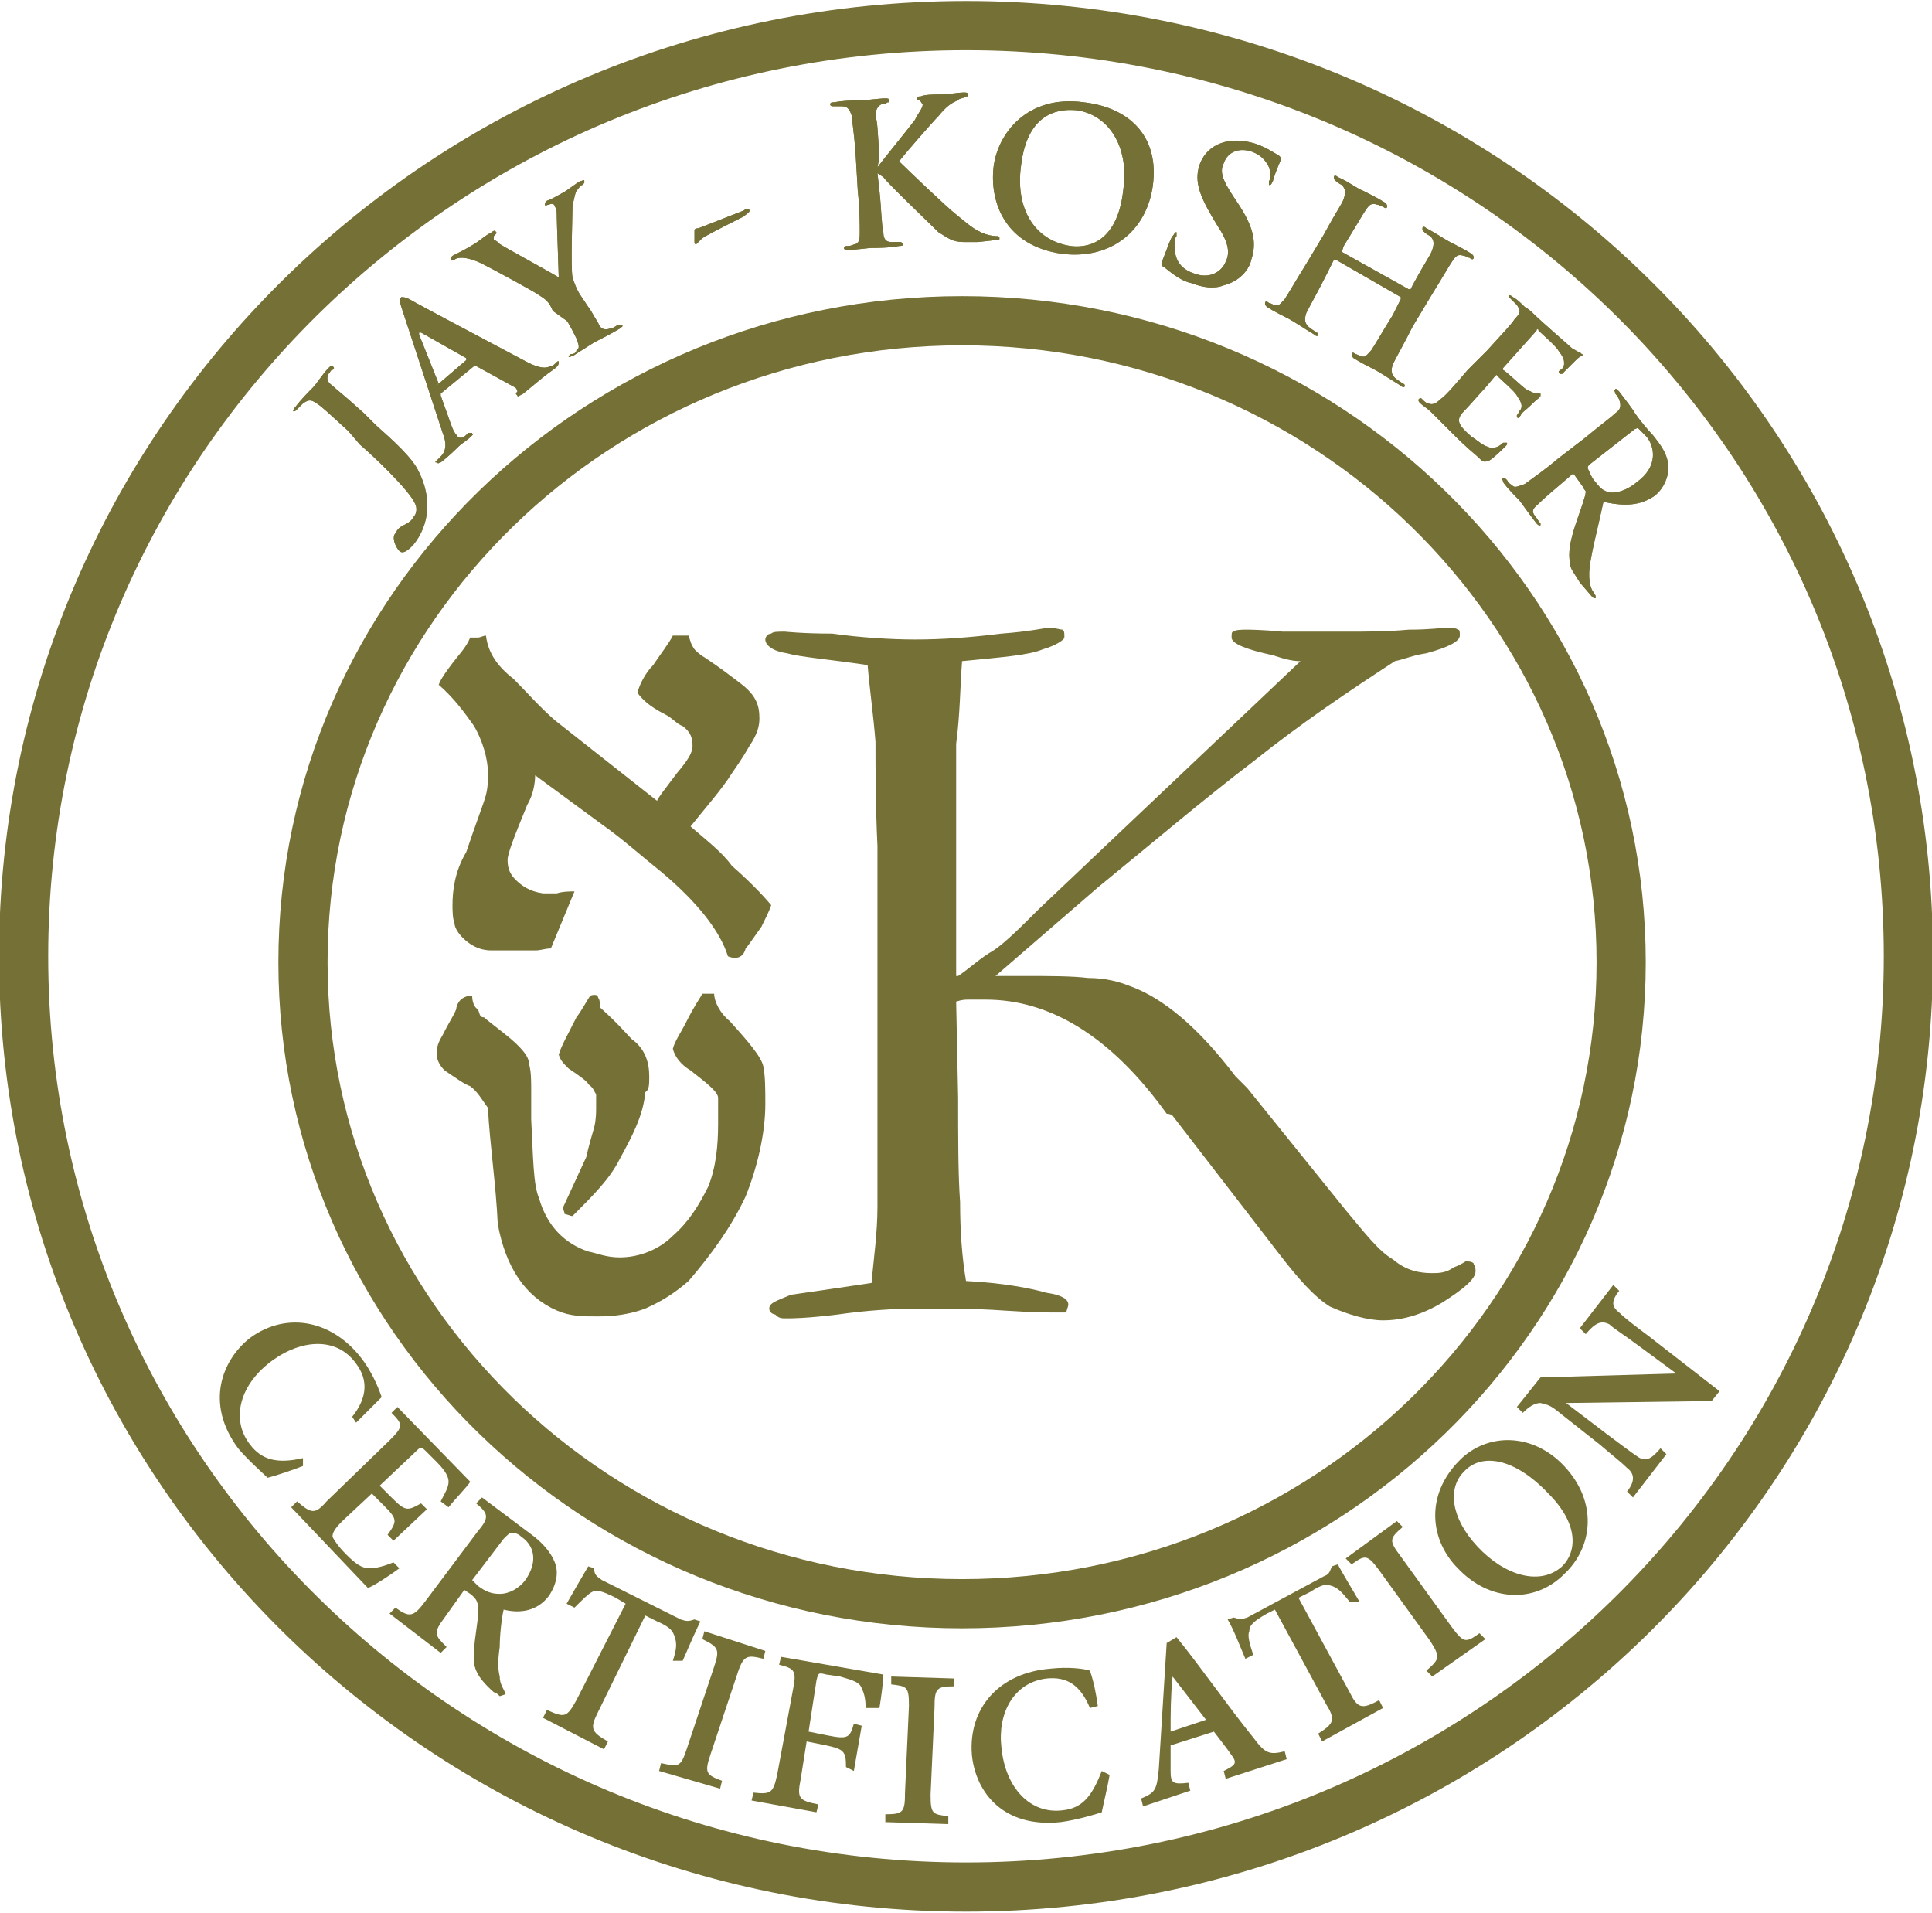 <?xml version="1.0" encoding="utf-8"?>
<!-- Generator: Adobe Illustrator 22.1.0, SVG Export Plug-In . SVG Version: 6.00 Build 0)  -->
<svg version="1.1" id="Layer_1" xmlns="http://www.w3.org/2000/svg" xmlns:xlink="http://www.w3.org/1999/xlink" x="0px" y="0px"
	 viewBox="0 0 98.2 97.2" style="enable-background:new 0 0 98.2 97.2;" xml:space="preserve">
<style type="text/css">
	.st0{fill:none;stroke:#757035;stroke-width:2.5;stroke-miterlimit:10;}
	.st1{fill:#757035;}
</style>
<g>
	<g>
		<path class="st0" d="M82.4,48.9c0,18-15,32.6-33.5,32.6c-18.5,0-33.5-14.6-33.5-32.6c0-18,15-32.6,33.5-32.6
			C67.4,16.3,82.4,30.9,82.4,48.9z"/>
		<path class="st0" d="M97,48.6c0,26.1-21.4,47.3-47.9,47.3c-26.4,0-47.9-21.2-47.9-47.3c0-26.1,21.4-47.3,47.9-47.3
			C75.6,1.3,97,22.4,97,48.6z"/>
	</g>
	<path class="st1" d="M32.8,55.5c-0.1,1.2-0.7,2.3-1.3,3.4c-0.5,1-1.3,1.8-2.4,2.9c-0.1,0-0.3-0.1-0.4-0.1c0-0.1-0.1-0.3-0.1-0.3
		l1.2-2.6c0,0,0.1-0.5,0.4-1.5c0.1-0.4,0.1-0.8,0.1-1v-0.7c-0.1-0.1-0.1-0.3-0.4-0.5c0-0.1-0.4-0.4-1-0.8c-0.3-0.3-0.4-0.4-0.5-0.7
		c0.1-0.4,0.5-1.1,0.9-1.9c0.3-0.4,0.5-0.8,0.7-1.1c0.3-0.1,0.4,0,0.4,0.1c0.1,0.1,0.1,0.4,0.1,0.5c0.9,0.8,1.4,1.4,1.6,1.6
		c0.7,0.5,0.9,1.2,0.9,1.9C33,55.1,33,55.4,32.8,55.5 M38.8,54.2c0.1,0.5,0.1,1.2,0.1,1.9c0,1.5-0.4,3.2-1,4.7
		c-0.7,1.5-1.7,2.9-2.9,4.3c-0.7,0.6-1.3,1-2.2,1.4c-0.8,0.3-1.6,0.4-2.4,0.4c-0.8,0-1.4,0-2.1-0.3c-1.6-0.7-2.6-2.2-3-4.4
		c-0.1-2.1-0.4-4-0.5-5.9c-0.3-0.4-0.5-0.8-0.9-1.1c-0.3-0.1-0.7-0.4-1.3-0.8c-0.3-0.3-0.4-0.6-0.4-0.8c0-0.3,0-0.5,0.3-1
		c0.4-0.8,0.7-1.2,0.7-1.4c0.1-0.4,0.4-0.6,0.8-0.6c0,0.3,0.1,0.6,0.3,0.7c0.1,0.3,0.1,0.4,0.3,0.4c0.1,0.1,0.5,0.4,1,0.8
		c0.9,0.7,1.3,1.2,1.3,1.6c0.1,0.4,0.1,0.8,0.1,1.4v1.4c0.1,1.9,0.1,3.3,0.4,4c0.4,1.4,1.3,2.3,2.5,2.7c0.5,0.1,0.9,0.3,1.6,0.3
		c1,0,2-0.4,2.7-1.1c0.8-0.7,1.3-1.5,1.8-2.5c0.4-1,0.5-2.1,0.5-3.2v-0.5v-0.8c0-0.3-0.5-0.7-1.4-1.4c-0.5-0.3-0.8-0.7-0.9-1.1
		c0.1-0.4,0.4-0.8,0.7-1.4c0.4-0.8,0.7-1.2,0.8-1.4h0.3h0.3c0,0.4,0.3,1,0.8,1.4C38,52.9,38.7,53.7,38.8,54.2"/>
	<path class="st1" d="M39.2,46c-0.1,0.3-0.3,0.7-0.5,1.1c-0.5,0.7-0.7,1-0.8,1.1c-0.1,0.4-0.4,0.6-0.9,0.4c-0.4-1.3-1.6-2.8-3.4-4.3
		c-1-0.8-2-1.7-3-2.4l-3.4-2.5c0,0.4-0.1,1-0.4,1.5c-0.7,1.7-1,2.5-1,2.8c0,0.4,0.1,0.7,0.4,1c0.3,0.3,0.7,0.6,1.4,0.7h0.7
		c0.3-0.1,0.7-0.1,0.9-0.1L28,48.2c-0.3,0-0.5,0.1-0.8,0.1h-0.9h-0.7H25c-0.4,0-0.8-0.1-1.2-0.4c-0.4-0.3-0.7-0.7-0.7-1
		C23,46.7,23,46.2,23,46c0-0.7,0.1-1.7,0.7-2.7c0.5-1.5,0.9-2.5,1-2.9c0.1-0.4,0.1-0.7,0.1-1.1c0-0.8-0.3-1.7-0.7-2.4
		c-0.5-0.7-1-1.4-1.8-2.1c0.1-0.3,0.4-0.7,0.7-1.1c0.3-0.4,0.7-0.8,0.9-1.3h0.4c0.1,0,0.3-0.1,0.4-0.1c0.1,0.8,0.5,1.5,1.4,2.2
		c0.7,0.7,1.3,1.4,2.1,2.1l5.2,4.1c0-0.1,0.4-0.6,1-1.4c0.5-0.6,0.8-1,0.8-1.4c0-0.4-0.1-0.7-0.5-1c-0.3-0.1-0.5-0.4-0.9-0.6
		c-0.8-0.4-1.2-0.8-1.4-1.1c0.1-0.4,0.4-1,0.8-1.4c0.4-0.6,0.8-1.1,1-1.5h0.4H35c0.1,0.3,0.1,0.4,0.3,0.7c0.1,0.1,0.3,0.3,0.5,0.4
		c0.9,0.6,1.4,1,1.8,1.3c0.8,0.6,1,1.1,1,1.8c0,0.4-0.1,0.8-0.5,1.4c-0.4,0.7-0.7,1.1-0.9,1.4c-0.5,0.8-1.3,1.7-2.1,2.7
		c0.8,0.7,1.6,1.3,2.1,2C38,44.7,38.7,45.4,39.2,46"/>
	<path class="st1" d="M22.3,19.5C22.2,19.6,22.2,19.5,22.3,19.5L21.3,17c0,0,0-0.1,0-0.1c0,0,0.1,0,0.1,0l2.3,1.3c0,0,0,0,0,0.1
		L22.3,19.5z M24.1,18.6c0,0,0.1,0,0.1,0l2,1.1c0.1,0.1,0.1,0.2,0.1,0.2c-0.1,0.1-0.1,0.1,0,0.2c0,0.1,0.1,0,0.3-0.1
		c0.6-0.5,1.2-1,1.5-1.2c0.3-0.2,0.3-0.3,0.3-0.4c0-0.1-0.1,0-0.1,0c-0.1,0.1-0.2,0.2-0.3,0.2c-0.2,0.1-0.5,0.2-1.4-0.3
		c-1.5-0.8-5.3-2.8-5.8-3.1c-0.2-0.1-0.3-0.1-0.4-0.1c-0.1,0.1-0.1,0.2,0,0.5l2.1,6.4c0.2,0.5,0.2,0.9-0.1,1.2
		c-0.1,0.1-0.2,0.2-0.2,0.2c-0.1,0.1-0.1,0.1,0,0.1c0.1,0.1,0.1,0,0.2,0c0.4-0.3,0.8-0.7,0.9-0.8c0.2-0.2,0.6-0.4,0.8-0.7
		C24,22.1,24,22.1,24,22c0,0-0.1,0-0.2,0l-0.1,0.1c-0.2,0.2-0.4,0.2-0.5,0c-0.1-0.1-0.2-0.3-0.3-0.6l-0.5-1.4c0-0.1,0-0.1,0-0.1
		L24.1,18.6z"/>
	<path class="st1" d="M22.3,19.5C22.2,19.6,22.2,19.5,22.3,19.5L21.3,17c0,0,0-0.1,0-0.1c0,0,0.1,0,0.1,0l2.3,1.3c0,0,0,0,0,0.1
		L22.3,19.5z M24.1,18.6c0,0,0.1,0,0.1,0l2,1.1c0.1,0.1,0.1,0.2,0.1,0.2c-0.1,0.1-0.1,0.1,0,0.2c0,0.1,0.1,0,0.3-0.1
		c0.6-0.5,1.2-1,1.5-1.2c0.3-0.2,0.3-0.3,0.3-0.4c0-0.1-0.1,0-0.1,0c-0.1,0.1-0.2,0.2-0.3,0.2c-0.2,0.1-0.5,0.2-1.4-0.3
		c-1.5-0.8-5.3-2.8-5.8-3.1c-0.2-0.1-0.3-0.1-0.4-0.1c-0.1,0.1-0.1,0.2,0,0.5l2.1,6.4c0.2,0.5,0.2,0.9-0.1,1.2
		c-0.1,0.1-0.2,0.2-0.2,0.2c-0.1,0.1-0.1,0.1,0,0.1c0.1,0.1,0.1,0,0.2,0c0.4-0.3,0.8-0.7,0.9-0.8c0.2-0.2,0.6-0.4,0.8-0.7
		C24,22.1,24,22.1,24,22c0,0-0.1,0-0.2,0l-0.1,0.1c-0.2,0.2-0.4,0.2-0.5,0c-0.1-0.1-0.2-0.3-0.3-0.6l-0.5-1.4c0-0.1,0-0.1,0-0.1
		L24.1,18.6z"/>
	<path class="st1" d="M28.8,16.3c0.1,0.1,0.3,0.5,0.5,0.9c0.1,0.3,0.2,0.5,0,0.6C29.3,17.9,29.2,18,29,18c-0.1,0.1-0.1,0.1-0.1,0.1
		c0,0.1,0.1,0,0.2,0c0.3-0.2,0.8-0.5,1.1-0.7c0.2-0.1,0.8-0.4,1.3-0.7c0.1-0.1,0.2-0.1,0.1-0.2c0,0-0.1,0-0.2,0
		c-0.1,0.1-0.3,0.2-0.4,0.2c-0.3,0.1-0.5,0-0.6-0.3c-0.2-0.3-0.4-0.7-0.5-0.8L29.5,15c-0.2-0.3-0.3-0.6-0.4-0.9
		c-0.1-0.5,0-3.2,0-3.7c0.1-0.3,0.1-0.5,0.2-0.7c0.1-0.1,0.2-0.3,0.3-0.3c0.1-0.1,0.1-0.1,0.1-0.2c0-0.1-0.1,0-0.2,0
		c-0.2,0.1-0.7,0.5-0.9,0.6c-0.2,0.1-0.5,0.3-0.8,0.4c-0.1,0.1-0.1,0.1-0.1,0.2c0,0.1,0.1,0,0.2,0c0.2-0.1,0.3,0,0.3,0.1
		c0.1,0.1,0.1,0.3,0.1,0.5c0,0.3,0.1,2.9,0.1,3.1c-0.3-0.2-2.7-1.5-3-1.7c-0.1-0.1-0.2-0.2-0.3-0.2c0-0.1,0-0.2,0-0.2
		c0.1-0.1,0.2-0.2,0.1-0.2c0-0.1-0.1-0.1-0.2,0c-0.4,0.2-0.7,0.5-0.9,0.6c-0.3,0.2-0.9,0.5-1.1,0.6c-0.1,0.1-0.1,0.1-0.1,0.2
		c0,0.1,0.1,0,0.2,0c0.1-0.1,0.3-0.1,0.4-0.1c0.2,0,0.6,0.1,1,0.3c0.6,0.3,2.8,1.5,2.9,1.6c0.3,0.2,0.5,0.3,0.7,0.8L28.8,16.3z"/>
	<path class="st1" d="M28.8,16.3c0.1,0.1,0.3,0.5,0.5,0.9c0.1,0.3,0.2,0.5,0,0.6C29.3,17.9,29.2,18,29,18c-0.1,0.1-0.1,0.1-0.1,0.1
		c0,0.1,0.1,0,0.2,0c0.3-0.2,0.8-0.5,1.1-0.7c0.2-0.1,0.8-0.4,1.3-0.7c0.1-0.1,0.2-0.1,0.1-0.2c0,0-0.1,0-0.2,0
		c-0.1,0.1-0.3,0.2-0.4,0.2c-0.3,0.1-0.5,0-0.6-0.3c-0.2-0.3-0.4-0.7-0.5-0.8L29.5,15c-0.2-0.3-0.3-0.6-0.4-0.9
		c-0.1-0.5,0-3.2,0-3.7c0.1-0.3,0.1-0.5,0.2-0.7c0.1-0.1,0.2-0.3,0.3-0.3c0.1-0.1,0.1-0.1,0.1-0.2c0-0.1-0.1,0-0.2,0
		c-0.2,0.1-0.7,0.5-0.9,0.6c-0.2,0.1-0.5,0.3-0.8,0.4c-0.1,0.1-0.1,0.1-0.1,0.2c0,0.1,0.1,0,0.2,0c0.2-0.1,0.3,0,0.3,0.1
		c0.1,0.1,0.1,0.3,0.1,0.5c0,0.3,0.1,2.9,0.1,3.1c-0.3-0.2-2.7-1.5-3-1.7c-0.1-0.1-0.2-0.2-0.3-0.2c0-0.1,0-0.2,0-0.2
		c0.1-0.1,0.2-0.2,0.1-0.2c0-0.1-0.1-0.1-0.2,0c-0.4,0.2-0.7,0.5-0.9,0.6c-0.3,0.2-0.9,0.5-1.1,0.6c-0.1,0.1-0.1,0.1-0.1,0.2
		c0,0.1,0.1,0,0.2,0c0.1-0.1,0.3-0.1,0.4-0.1c0.2,0,0.6,0.1,1,0.3c0.6,0.3,2.8,1.5,2.9,1.6c0.3,0.2,0.5,0.3,0.7,0.8L28.8,16.3z"/>
	<path class="st1" d="M35.5,11.6c-0.2,0-0.2,0.1-0.2,0.1l0,0.6c0,0.1,0,0.1,0.1,0.1c0,0,0.2-0.2,0.3-0.3c0.3-0.2,1.9-1,2.1-1.1
		c0.1-0.1,0.3-0.2,0.3-0.3c0-0.1-0.2-0.1-0.3,0L35.5,11.6z"/>
	<path class="st1" d="M35.5,11.6c-0.2,0-0.2,0.1-0.2,0.1l0,0.6c0,0.1,0,0.1,0.1,0.1c0,0,0.2-0.2,0.3-0.3c0.3-0.2,1.9-1,2.1-1.1
		c0.1-0.1,0.3-0.2,0.3-0.3c0-0.1-0.2-0.1-0.3,0L35.5,11.6z"/>
	<path class="st1" d="M44.7,8c-0.1-1.5-0.1-1.8-0.2-2.1c0-0.3,0.1-0.5,0.3-0.6c0.1,0,0.2,0,0.3-0.1c0.1,0,0.1,0,0.1-0.1
		c0-0.1-0.1-0.1-0.2-0.1c-0.3,0-1,0.1-1.2,0.1c-0.2,0-0.9,0-1.4,0.1c-0.1,0-0.2,0-0.2,0.1c0,0.1,0.1,0.1,0.2,0.1c0.1,0,0.3,0,0.4,0
		c0.3,0,0.4,0.2,0.5,0.5c0,0.3,0.1,0.6,0.2,2.1l0.1,1.7c0.1,0.9,0.1,1.7,0.1,2.1c0,0.3,0,0.5-0.2,0.6c-0.1,0-0.2,0.1-0.4,0.1
		c-0.1,0-0.2,0-0.2,0.1c0,0.1,0.1,0.1,0.2,0.1c0.4,0,1-0.1,1.2-0.1c0.2,0,0.9,0,1.4-0.1c0.1,0,0.2,0,0.2-0.1c0,0-0.1-0.1-0.1-0.1
		c-0.1,0-0.3,0-0.5,0c-0.3,0-0.4-0.2-0.4-0.5c-0.1-0.4-0.1-1.2-0.2-2.1l-0.1-0.9l0,0L44.9,9c0.2,0.3,2.4,2.4,2.8,2.8
		c0.5,0.3,0.7,0.5,1.3,0.5c0.2,0,0.4,0,0.7,0l0.9-0.1c0.2,0,0.2,0,0.2-0.1c0-0.1-0.1-0.1-0.1-0.1c-0.1,0-0.3,0-0.6-0.1
		c-0.6-0.2-1-0.6-1.5-1c-0.4-0.3-2.5-2.3-2.9-2.7c0.3-0.4,1.7-2,2-2.3c0.4-0.5,0.7-0.7,1-0.8C48.7,5,49,5,49.1,4.9
		c0.1,0,0.1,0,0.1-0.1c0-0.1-0.1-0.1-0.2-0.1c-0.3,0-0.8,0.1-1.2,0.1c-0.3,0-0.8,0-1,0.1c-0.1,0-0.2,0-0.2,0.1c0,0.1,0,0.1,0.1,0.1
		c0.1,0,0.1,0.1,0.2,0.2c0,0.2-0.2,0.4-0.4,0.8c-0.3,0.4-1.6,2-1.9,2.4l0,0L44.7,8z"/>
	<path class="st1" d="M44.7,8c-0.1-1.5-0.1-1.8-0.2-2.1c0-0.3,0.1-0.5,0.3-0.6c0.1,0,0.2,0,0.3-0.1c0.1,0,0.1,0,0.1-0.1
		c0-0.1-0.1-0.1-0.2-0.1c-0.3,0-1,0.1-1.2,0.1c-0.2,0-0.9,0-1.4,0.1c-0.1,0-0.2,0-0.2,0.1c0,0.1,0.1,0.1,0.2,0.1c0.1,0,0.3,0,0.4,0
		c0.3,0,0.4,0.2,0.5,0.5c0,0.3,0.1,0.6,0.2,2.1l0.1,1.7c0.1,0.9,0.1,1.7,0.1,2.1c0,0.3,0,0.5-0.2,0.6c-0.1,0-0.2,0.1-0.4,0.1
		c-0.1,0-0.2,0-0.2,0.1c0,0.1,0.1,0.1,0.2,0.1c0.4,0,1-0.1,1.2-0.1c0.2,0,0.9,0,1.4-0.1c0.1,0,0.2,0,0.2-0.1c0,0-0.1-0.1-0.1-0.1
		c-0.1,0-0.3,0-0.5,0c-0.3,0-0.4-0.2-0.4-0.5c-0.1-0.4-0.1-1.2-0.2-2.1l-0.1-0.9l0,0L44.9,9c0.2,0.3,2.4,2.4,2.8,2.8
		c0.5,0.3,0.7,0.5,1.3,0.5c0.2,0,0.4,0,0.7,0l0.9-0.1c0.2,0,0.2,0,0.2-0.1c0-0.1-0.1-0.1-0.1-0.1c-0.1,0-0.3,0-0.6-0.1
		c-0.6-0.2-1-0.6-1.5-1c-0.4-0.3-2.5-2.3-2.9-2.7c0.3-0.4,1.7-2,2-2.3c0.4-0.5,0.7-0.7,1-0.8C48.7,5,49,5,49.1,4.9
		c0.1,0,0.1,0,0.1-0.1c0-0.1-0.1-0.1-0.2-0.1c-0.3,0-0.8,0.1-1.2,0.1c-0.3,0-0.8,0-1,0.1c-0.1,0-0.2,0-0.2,0.1c0,0.1,0,0.1,0.1,0.1
		c0.1,0,0.1,0.1,0.2,0.2c0,0.2-0.2,0.4-0.4,0.8c-0.3,0.4-1.6,2-1.9,2.4l0,0L44.7,8z"/>
	<path class="st1" d="M54.4,12.5c-1.9-0.3-2.8-2-2.5-4.1c0.3-2.5,1.7-2.9,2.8-2.8c1.6,0.2,2.7,1.8,2.4,4
		C56.8,12.5,55.1,12.6,54.4,12.5 M54,12.9c2.5,0.3,4.3-1.2,4.6-3.5c0.3-2.3-1-3.9-3.5-4.2c-2.9-0.4-4.4,1.6-4.6,3.3
		C50.3,10.3,51.1,12.5,54,12.9"/>
	<path class="st1" d="M54.4,12.5c-1.9-0.3-2.8-2-2.5-4.1c0.3-2.5,1.7-2.9,2.8-2.8c1.6,0.2,2.7,1.8,2.4,4
		C56.8,12.5,55.1,12.6,54.4,12.5z M54,12.9c2.5,0.3,4.3-1.2,4.6-3.5c0.3-2.3-1-3.9-3.5-4.2c-2.9-0.4-4.4,1.6-4.6,3.3
		C50.3,10.3,51.1,12.5,54,12.9z"/>
	<path class="st1" d="M60.6,14.4c0.5,0.2,1.1,0.3,1.6,0.1c0.8-0.2,1.3-0.8,1.4-1.3c0.3-0.9,0.1-1.7-0.7-2.9L62.7,10
		c-0.6-0.9-0.7-1.3-0.5-1.7c0.2-0.6,0.8-0.8,1.4-0.6c0.6,0.2,0.8,0.6,0.9,0.8c0.1,0.3,0.1,0.6,0,0.7c0,0.1,0,0.2,0,0.2
		c0.1,0,0.1,0,0.2-0.2c0.2-0.7,0.4-1,0.4-1.1c0-0.1,0-0.1-0.1-0.2c-0.2-0.1-0.6-0.4-1.2-0.6c-1.3-0.4-2.4,0-2.8,1
		c-0.3,0.8-0.1,1.5,0.6,2.7l0.3,0.5c0.6,0.9,0.6,1.4,0.4,1.8c-0.2,0.5-0.8,0.9-1.6,0.6c-0.6-0.2-1-0.6-1-1.4c0-0.2,0-0.4,0.1-0.5
		c0-0.1,0-0.2,0-0.2c-0.1,0-0.1,0.1-0.2,0.2c-0.1,0.1-0.3,0.7-0.5,1.2c-0.1,0.2-0.1,0.3,0.1,0.4C59.7,14,60.1,14.3,60.6,14.4"/>
	<path class="st1" d="M60.6,14.4c0.5,0.2,1.1,0.3,1.6,0.1c0.8-0.2,1.3-0.8,1.4-1.3c0.3-0.9,0.1-1.7-0.7-2.9L62.7,10
		c-0.6-0.9-0.7-1.3-0.5-1.7c0.2-0.6,0.8-0.8,1.4-0.6c0.6,0.2,0.8,0.6,0.9,0.8c0.1,0.3,0.1,0.6,0,0.7c0,0.1,0,0.2,0,0.2
		c0.1,0,0.1,0,0.2-0.2c0.2-0.7,0.4-1,0.4-1.1c0-0.1,0-0.1-0.1-0.2c-0.2-0.1-0.6-0.4-1.2-0.6c-1.3-0.4-2.4,0-2.8,1
		c-0.3,0.8-0.1,1.5,0.6,2.7l0.3,0.5c0.6,0.9,0.6,1.4,0.4,1.8c-0.2,0.5-0.8,0.9-1.6,0.6c-0.6-0.2-1-0.6-1-1.4c0-0.2,0-0.4,0.1-0.5
		c0-0.1,0-0.2,0-0.2c-0.1,0-0.1,0.1-0.2,0.2c-0.1,0.1-0.3,0.7-0.5,1.2c-0.1,0.2-0.1,0.3,0.1,0.4C59.7,14,60.1,14.3,60.6,14.4z"/>
	<path class="st1" d="M68.2,12.8C68.2,12.7,68.2,12.7,68.2,12.8l0.1-0.3c0.8-1.3,0.9-1.5,1.1-1.8c0.2-0.3,0.3-0.4,0.6-0.3
		c0.1,0,0.2,0.1,0.3,0.1c0.1,0.1,0.2,0.1,0.2,0c0-0.1,0-0.1-0.1-0.2c-0.3-0.2-0.9-0.5-1.1-0.6C69,9.6,68.5,9.2,68,9
		c-0.1-0.1-0.2-0.1-0.2,0c0,0.1,0,0.1,0.1,0.2c0.1,0.1,0.3,0.2,0.3,0.2c0.2,0.2,0.2,0.4,0.1,0.7c-0.1,0.3-0.3,0.5-1,1.8l-0.9,1.5
		c-0.5,0.8-0.9,1.5-1.1,1.8c-0.2,0.2-0.3,0.4-0.5,0.3c-0.1,0-0.2-0.1-0.3-0.1c-0.1-0.1-0.2-0.1-0.2,0c0,0.1,0,0.1,0.1,0.2
		c0.3,0.2,0.9,0.5,1.1,0.6c0.2,0.1,0.8,0.5,1.3,0.8c0.1,0.1,0.2,0.1,0.2,0c0,0,0-0.1-0.1-0.1c-0.1-0.1-0.3-0.2-0.4-0.3
		c-0.2-0.2-0.2-0.4-0.1-0.7c0.2-0.4,0.6-1.1,1-1.9l0.4-0.8c0,0,0.1,0,0.1,0l3.3,1.9c0,0,0,0,0,0.1L70.8,16c-0.5,0.8-0.9,1.5-1.1,1.8
		c-0.2,0.2-0.3,0.4-0.5,0.3c-0.1,0-0.2-0.1-0.3-0.1c-0.1-0.1-0.2-0.1-0.2,0c0,0.1,0,0.1,0.1,0.2c0.3,0.2,0.9,0.5,1.1,0.6
		c0.2,0.1,0.8,0.5,1.3,0.8c0.1,0.1,0.2,0.1,0.2,0c0,0,0-0.1-0.1-0.1c-0.1-0.1-0.3-0.2-0.4-0.3c-0.2-0.2-0.2-0.4-0.1-0.7
		c0.2-0.4,0.6-1.1,1-1.9l0.9-1.5c0.8-1.3,0.9-1.5,1.1-1.8c0.2-0.3,0.3-0.4,0.6-0.3c0.1,0,0.2,0.1,0.3,0.1c0.1,0.1,0.2,0.1,0.2,0
		c0-0.1,0-0.1-0.1-0.2c-0.3-0.2-0.9-0.5-1.1-0.6c-0.2-0.1-0.8-0.5-1.2-0.7c-0.1-0.1-0.2-0.1-0.2,0c0,0.1,0,0.1,0.1,0.2
		c0.1,0.1,0.3,0.2,0.3,0.2c0.2,0.2,0.2,0.4,0.1,0.7c-0.1,0.3-0.3,0.5-1,1.8l-0.1,0.2c0,0-0.1,0-0.1,0L68.2,12.8z"/>
	<path class="st1" d="M68.2,12.8C68.2,12.7,68.2,12.7,68.2,12.8l0.1-0.3c0.8-1.3,0.9-1.5,1.1-1.8c0.2-0.3,0.3-0.4,0.6-0.3
		c0.1,0,0.2,0.1,0.3,0.1c0.1,0.1,0.2,0.1,0.2,0c0-0.1,0-0.1-0.1-0.2c-0.3-0.2-0.9-0.5-1.1-0.6C69,9.6,68.5,9.2,68,9
		c-0.1-0.1-0.2-0.1-0.2,0c0,0.1,0,0.1,0.1,0.2c0.1,0.1,0.3,0.2,0.3,0.2c0.2,0.2,0.2,0.4,0.1,0.7c-0.1,0.3-0.3,0.5-1,1.8l-0.9,1.5
		c-0.5,0.8-0.9,1.5-1.1,1.8c-0.2,0.2-0.3,0.4-0.5,0.3c-0.1,0-0.2-0.1-0.3-0.1c-0.1-0.1-0.2-0.1-0.2,0c0,0.1,0,0.1,0.1,0.2
		c0.3,0.2,0.9,0.5,1.1,0.6c0.2,0.1,0.8,0.5,1.3,0.8c0.1,0.1,0.2,0.1,0.2,0c0,0,0-0.1-0.1-0.1c-0.1-0.1-0.3-0.2-0.4-0.3
		c-0.2-0.2-0.2-0.4-0.1-0.7c0.2-0.4,0.6-1.1,1-1.9l0.4-0.8c0,0,0.1,0,0.1,0l3.3,1.9c0,0,0,0,0,0.1L70.8,16c-0.5,0.8-0.9,1.5-1.1,1.8
		c-0.2,0.2-0.3,0.4-0.5,0.3c-0.1,0-0.2-0.1-0.3-0.1c-0.1-0.1-0.2-0.1-0.2,0c0,0.1,0,0.1,0.1,0.2c0.3,0.2,0.9,0.5,1.1,0.6
		c0.2,0.1,0.8,0.5,1.3,0.8c0.1,0.1,0.2,0.1,0.2,0c0,0,0-0.1-0.1-0.1c-0.1-0.1-0.3-0.2-0.4-0.3c-0.2-0.2-0.2-0.4-0.1-0.7
		c0.2-0.4,0.6-1.1,1-1.9l0.9-1.5c0.8-1.3,0.9-1.5,1.1-1.8c0.2-0.3,0.3-0.4,0.6-0.3c0.1,0,0.2,0.1,0.3,0.1c0.1,0.1,0.2,0.1,0.2,0
		c0-0.1,0-0.1-0.1-0.2c-0.3-0.2-0.9-0.5-1.1-0.6c-0.2-0.1-0.8-0.5-1.2-0.7c-0.1-0.1-0.2-0.1-0.2,0c0,0.1,0,0.1,0.1,0.2
		c0.1,0.1,0.3,0.2,0.3,0.2c0.2,0.2,0.2,0.4,0.1,0.7c-0.1,0.3-0.3,0.5-1,1.8l-0.1,0.2c0,0-0.1,0-0.1,0L68.2,12.8z"/>
	<path class="st1" d="M74.6,18.8c-0.6,0.7-1.1,1.3-1.4,1.5c-0.2,0.2-0.4,0.3-0.6,0.2c-0.1,0-0.2-0.1-0.3-0.2c-0.1-0.1-0.1-0.1-0.2,0
		c0,0.1,0,0.1,0.1,0.2c0.1,0.1,0.4,0.3,0.5,0.4c0.2,0.2,0.3,0.3,0.4,0.4c0.2,0.2,0.4,0.4,0.7,0.7c0.3,0.3,0.7,0.7,1.3,1.2
		c0.3,0.3,0.3,0.3,0.6,0.2c0.2-0.1,0.7-0.6,0.8-0.7c0.1-0.1,0.1-0.1,0.1-0.2c-0.1,0-0.1,0-0.2,0c-0.3,0.3-0.6,0.3-0.8,0.2
		c-0.3-0.1-0.6-0.4-0.8-0.5c-0.8-0.7-0.8-0.9-0.3-1.4c0.2-0.2,0.8-0.9,1-1.1l0.5-0.6c0,0,0.1-0.1,0.1,0c0.2,0.2,0.9,0.8,1,1
		c0.2,0.3,0.3,0.5,0.2,0.7c-0.1,0.1-0.1,0.2-0.2,0.3c0,0,0,0.1,0,0.1c0.1,0.1,0.1,0,0.2-0.1c0-0.1,0.3-0.3,0.5-0.5
		c0.4-0.4,0.5-0.4,0.5-0.5c0,0,0-0.1,0-0.1c0,0-0.1,0-0.2,0c-0.1,0-0.3-0.1-0.5-0.2c-0.2-0.1-1-0.9-1.2-1c0,0,0-0.1,0-0.1l1.7-1.9
		c0-0.1,0.1-0.1,0.1,0c0.1,0.1,0.9,0.8,1,1c0.3,0.4,0.3,0.5,0.3,0.7c0,0.1-0.1,0.3-0.2,0.3c-0.1,0.1-0.1,0.1,0,0.2
		c0.1,0,0.1,0,0.1,0c0.1-0.1,0.4-0.4,0.5-0.5c0.3-0.3,0.4-0.4,0.5-0.4c0,0,0.1-0.1,0-0.1c0,0-0.1-0.1-0.1-0.1
		c-0.1,0-0.2-0.1-0.4-0.2c-0.1-0.1-1.6-1.4-1.9-1.7c-0.1-0.1-0.3-0.3-0.5-0.4c-0.2-0.2-0.4-0.4-0.6-0.5c-0.1-0.1-0.2-0.1-0.2-0.1
		c0,0.1,0,0.1,0.1,0.2c0.1,0.1,0.2,0.2,0.3,0.3c0.2,0.3,0.2,0.4-0.1,0.7c-0.2,0.3-0.4,0.5-1.4,1.6L74.6,18.8z"/>
	<path class="st1" d="M74.6,18.8c-0.6,0.7-1.1,1.3-1.4,1.5c-0.2,0.2-0.4,0.3-0.6,0.2c-0.1,0-0.2-0.1-0.3-0.2c-0.1-0.1-0.1-0.1-0.2,0
		c0,0.1,0,0.1,0.1,0.2c0.1,0.1,0.4,0.3,0.5,0.4c0.2,0.2,0.3,0.3,0.4,0.4c0.2,0.2,0.4,0.4,0.7,0.7c0.3,0.3,0.7,0.7,1.3,1.2
		c0.3,0.3,0.3,0.3,0.6,0.2c0.2-0.1,0.7-0.6,0.8-0.7c0.1-0.1,0.1-0.1,0.1-0.2c-0.1,0-0.1,0-0.2,0c-0.3,0.3-0.6,0.3-0.8,0.2
		c-0.3-0.1-0.6-0.4-0.8-0.5c-0.8-0.7-0.8-0.9-0.3-1.4c0.2-0.2,0.8-0.9,1-1.1l0.5-0.6c0,0,0.1-0.1,0.1,0c0.2,0.2,0.9,0.8,1,1
		c0.2,0.3,0.3,0.5,0.2,0.7c-0.1,0.1-0.1,0.2-0.2,0.3c0,0,0,0.1,0,0.1c0.1,0.1,0.1,0,0.2-0.1c0-0.1,0.3-0.3,0.5-0.5
		c0.4-0.4,0.5-0.4,0.5-0.5c0,0,0-0.1,0-0.1c0,0-0.1,0-0.2,0c-0.1,0-0.3-0.1-0.5-0.2c-0.2-0.1-1-0.9-1.2-1c0,0,0-0.1,0-0.1l1.7-1.9
		c0-0.1,0.1-0.1,0.1,0c0.1,0.1,0.9,0.8,1,1c0.3,0.4,0.3,0.5,0.3,0.7c0,0.1-0.1,0.3-0.2,0.3c-0.1,0.1-0.1,0.1,0,0.2
		c0.1,0,0.1,0,0.1,0c0.1-0.1,0.4-0.4,0.5-0.5c0.3-0.3,0.4-0.4,0.5-0.4c0,0,0.1-0.1,0-0.1c0,0-0.1-0.1-0.1-0.1
		c-0.1,0-0.2-0.1-0.4-0.2c-0.1-0.1-1.6-1.4-1.9-1.7c-0.1-0.1-0.3-0.3-0.5-0.4c-0.2-0.2-0.4-0.4-0.6-0.5c-0.1-0.1-0.2-0.1-0.2-0.1
		c0,0.1,0,0.1,0.1,0.2c0.1,0.1,0.2,0.2,0.3,0.3c0.2,0.3,0.2,0.4-0.1,0.7c-0.2,0.3-0.4,0.5-1.4,1.6L74.6,18.8z"/>
	<path class="st1" d="M83.1,21.8c0.1,0,0.1-0.1,0.2,0c0.1,0.1,0.2,0.2,0.4,0.4c0.4,0.5,0.6,1.5-0.5,2.3c-0.6,0.5-1.2,0.6-1.5,0.5
		c-0.2-0.1-0.3-0.1-0.6-0.5c-0.2-0.2-0.3-0.5-0.4-0.7c0-0.1,0-0.1,0.1-0.2L83.1,21.8z M79.2,23.3c-0.7,0.6-1.3,1-1.7,1.3
		c-0.3,0.1-0.5,0.2-0.6,0.1c-0.1-0.1-0.2-0.1-0.3-0.3c-0.1-0.1-0.1-0.1-0.2-0.1c-0.1,0,0,0.1,0,0.2c0.2,0.3,0.7,0.8,0.8,0.9
		c0.1,0.1,0.5,0.7,0.9,1.2c0.1,0.1,0.1,0.1,0.2,0.1c0,0,0-0.1,0-0.1c-0.1-0.1-0.2-0.3-0.3-0.4c-0.2-0.3,0-0.4,0.2-0.6
		c0.3-0.3,0.9-0.8,1.6-1.4l0.1-0.1c0,0,0.1,0,0.1,0l0.5,0.7c0,0.1,0.1,0.1,0.1,0.2c0,0.2-0.3,1-0.5,1.6c-0.3,0.9-0.4,1.5-0.3,2
		c0,0.3,0.2,0.5,0.5,1l0.6,0.7c0.1,0.1,0.1,0.1,0.2,0.1c0,0,0-0.1,0-0.1c0-0.1-0.1-0.1-0.1-0.2c-0.1-0.1-0.3-0.5-0.2-1.3
		c0.1-0.8,0.4-1.9,0.7-3.3c1.3,0.3,2,0.1,2.6-0.3c0.5-0.4,0.7-1,0.7-1.4c0-0.7-0.4-1.2-0.8-1.7c-0.2-0.2-0.7-0.8-0.9-1.1
		c-0.1-0.2-0.5-0.7-0.8-1.1c-0.1-0.1-0.2-0.2-0.2-0.1c-0.1,0,0,0.1,0,0.2c0.1,0.1,0.2,0.3,0.2,0.3c0.1,0.3,0.1,0.5-0.2,0.7
		c-0.2,0.2-0.5,0.4-1.6,1.3L79.2,23.3z"/>
	<path class="st1" d="M83.1,21.8c0.1,0,0.1-0.1,0.2,0c0.1,0.1,0.2,0.2,0.4,0.4c0.4,0.5,0.6,1.5-0.5,2.3c-0.6,0.5-1.2,0.6-1.5,0.5
		c-0.2-0.1-0.3-0.1-0.6-0.5c-0.2-0.2-0.3-0.5-0.4-0.7c0-0.1,0-0.1,0.1-0.2L83.1,21.8z M79.2,23.3c-0.7,0.6-1.3,1-1.7,1.3
		c-0.3,0.1-0.5,0.2-0.6,0.1c-0.1-0.1-0.2-0.1-0.3-0.3c-0.1-0.1-0.1-0.1-0.2-0.1c-0.1,0,0,0.1,0,0.2c0.2,0.3,0.7,0.8,0.8,0.9
		c0.1,0.1,0.5,0.7,0.9,1.2c0.1,0.1,0.1,0.1,0.2,0.1c0,0,0-0.1,0-0.1c-0.1-0.1-0.2-0.3-0.3-0.4c-0.2-0.3,0-0.4,0.2-0.6
		c0.3-0.3,0.9-0.8,1.6-1.4l0.1-0.1c0,0,0.1,0,0.1,0l0.5,0.7c0,0.1,0.1,0.1,0.1,0.2c0,0.2-0.3,1-0.5,1.6c-0.3,0.9-0.4,1.5-0.3,2
		c0,0.3,0.2,0.5,0.5,1l0.6,0.7c0.1,0.1,0.1,0.1,0.2,0.1c0,0,0-0.1,0-0.1c0-0.1-0.1-0.1-0.1-0.2c-0.1-0.1-0.3-0.5-0.2-1.3
		c0.1-0.8,0.4-1.9,0.7-3.3c1.3,0.3,2,0.1,2.6-0.3c0.5-0.4,0.7-1,0.7-1.4c0-0.7-0.4-1.2-0.8-1.7c-0.2-0.2-0.7-0.8-0.9-1.1
		c-0.1-0.2-0.5-0.7-0.8-1.1c-0.1-0.1-0.2-0.2-0.2-0.1c-0.1,0,0,0.1,0,0.2c0.1,0.1,0.2,0.3,0.2,0.3c0.1,0.3,0.1,0.5-0.2,0.7
		c-0.2,0.2-0.5,0.4-1.6,1.3L79.2,23.3z"/>
	<path class="st1" d="M48.7,49.6c0.6-0.4,1.1-0.9,1.8-1.3c0.6-0.4,1.4-1.2,2.3-2.1l13.3-12.6c-0.4,0-0.8-0.1-1.4-0.3
		c-1.4-0.3-2.1-0.6-2.1-0.9c0-0.2,0-0.3,0.1-0.3c0.1-0.1,0.4-0.1,0.7-0.1c0.1,0,0.7,0,1.8,0.1h3.3c1,0,2,0,3.1-0.1
		c1.1,0,1.8-0.1,1.8-0.1c0.3,0,0.6,0,0.7,0.1c0.1,0,0.1,0.1,0.1,0.3c0,0.3-0.6,0.6-1.7,0.9c-0.7,0.1-1.1,0.3-1.6,0.4
		c-2.3,1.5-4.7,3.1-7.2,5.1c-2.5,1.9-5.2,4.2-7.9,6.4l-5.2,4.5h1.6c1.1,0,2.3,0,3.1,0.1c0.9,0,1.6,0.2,2.1,0.4
		c1.7,0.6,3.5,2.1,5.4,4.6c0.3,0.3,0.4,0.4,0.6,0.6l5,6.2c1,1.2,1.7,2.1,2.4,2.5c0.7,0.6,1.4,0.7,2,0.7c0.3,0,0.7,0,1.1-0.3
		c0.3-0.1,0.6-0.3,0.6-0.3c0.1,0,0.3,0,0.4,0.1c0,0.1,0.1,0.1,0.1,0.4c0,0.4-0.6,0.9-1.7,1.6c-1,0.6-2,0.9-3,0.9
		c-0.8,0-1.8-0.3-2.7-0.7C66.8,65.9,66,65,65,63.7l-5.4-7c0,0-0.1-0.1-0.3-0.1c-2.8-3.9-5.9-5.8-9.2-5.8h-0.9c-0.1,0-0.3,0-0.6,0.1
		l0.1,4.9c0,2.1,0,3.9,0.1,5.3c0,1.5,0.1,2.8,0.3,4c2,0.1,3.4,0.4,4.1,0.6c0.7,0.1,1.1,0.3,1.1,0.6c0,0.1-0.1,0.3-0.1,0.4h-0.7
		c-0.1,0-1,0-2.5-0.1c-1.4-0.1-2.8-0.1-4.2-0.1c-1.4,0-2.8,0.1-4.2,0.3c-1.6,0.2-2.4,0.2-2.6,0.2c-0.3,0-0.4,0-0.6-0.2
		c-0.1,0-0.3-0.1-0.3-0.3c0-0.3,0.4-0.4,1.1-0.7c0.7-0.1,2.1-0.3,4.1-0.6c0.1-1.2,0.3-2.5,0.3-3.9v-5.5V43c-0.1-2.1-0.1-3.9-0.1-5.3
		c-0.1-1.3-0.3-2.7-0.4-3.9c-2-0.3-3.4-0.4-4.1-0.6c-0.7-0.1-1.1-0.4-1.1-0.7c0-0.1,0.1-0.3,0.3-0.3c0.1-0.1,0.3-0.1,0.7-0.1
		c0,0,0.9,0.1,2.4,0.1c1.4,0.2,3,0.3,4.2,0.3c1.4,0,2.8-0.1,4.4-0.3c1.4-0.1,2.3-0.3,2.4-0.3c0.3,0,0.6,0.1,0.7,0.1
		c0.1,0.1,0.1,0.1,0.1,0.4c0,0.1-0.4,0.4-1.1,0.6c-0.7,0.3-2.1,0.4-4.1,0.6c-0.1,1.3-0.1,2.7-0.3,4.2V43V49.6z"/>
	<path class="st1" d="M18.3,22.6c0.6,0.5,2.5,2.3,2.8,3c0.1,0.2,0.1,0.5-0.1,0.7c-0.1,0.2-0.3,0.3-0.5,0.4c-0.2,0.1-0.3,0.2-0.4,0.4
		c-0.2,0.2,0,0.7,0.2,0.9c0.2,0.2,0.5-0.1,0.7-0.3c0.9-1.1,0.9-2.5,0.3-3.7c-0.3-0.7-1.3-1.6-2.2-2.4l0,0l-0.6-0.6
		c-1.1-1-1.4-1.2-1.6-1.4c-0.3-0.2-0.3-0.4-0.2-0.6c0.1-0.1,0.1-0.2,0.2-0.2c0.1-0.1,0.1-0.1,0-0.2c-0.1,0-0.1,0-0.2,0.1
		c-0.3,0.3-0.6,0.8-0.8,1c-0.2,0.2-0.6,0.6-0.9,1c-0.1,0.1-0.1,0.2-0.1,0.2c0.1,0,0.1,0,0.2-0.1c0.1-0.1,0.2-0.2,0.3-0.3
		c0.3-0.2,0.4-0.2,0.7,0c0.3,0.2,0.5,0.4,1.6,1.4L18.3,22.6z"/>
	<path class="st1" d="M18.3,22.6c0.6,0.5,2.5,2.3,2.8,3c0.1,0.2,0.1,0.5-0.1,0.7c-0.1,0.2-0.3,0.3-0.5,0.4c-0.2,0.1-0.3,0.2-0.4,0.4
		c-0.2,0.2,0,0.7,0.2,0.9c0.2,0.2,0.5-0.1,0.7-0.3c0.9-1.1,0.9-2.5,0.3-3.7c-0.3-0.7-1.3-1.6-2.2-2.4l0,0l-0.6-0.6
		c-1.1-1-1.4-1.2-1.6-1.4c-0.3-0.2-0.3-0.4-0.2-0.6c0.1-0.1,0.1-0.2,0.2-0.2c0.1-0.1,0.1-0.1,0-0.2c-0.1,0-0.1,0-0.2,0.1
		c-0.3,0.3-0.6,0.8-0.8,1c-0.2,0.2-0.6,0.6-0.9,1c-0.1,0.1-0.1,0.2-0.1,0.2c0.1,0,0.1,0,0.2-0.1c0.1-0.1,0.2-0.2,0.3-0.3
		c0.3-0.2,0.4-0.2,0.7,0c0.3,0.2,0.5,0.4,1.6,1.4L18.3,22.6z"/>
	<path class="st1" d="M15.4,74.5c-0.5,0.2-1.4,0.5-1.8,0.6c-0.2-0.2-1-0.9-1.5-1.5c-1.7-2.3-0.8-4.5,0.6-5.6
		c1.9-1.4,4.3-0.9,5.8,1.2c0.5,0.7,0.8,1.5,0.9,1.8c-0.5,0.5-0.8,0.8-1.3,1.3L17.9,72c0.8-1,0.8-1.9,0.2-2.7c-1-1.4-2.8-1.2-4.2-0.2
		c-1.7,1.2-2.2,3-1.2,4.3c0.6,0.8,1.4,1,2.7,0.7L15.4,74.5z"/>
	<path class="st1" d="M20.3,79.7c-0.4,0.3-1.3,0.9-1.6,1l-3.9-4.1l0.3-0.3c0.7,0.6,0.9,0.7,1.5,0l3.2-3.1c0.7-0.7,0.7-0.8,0.1-1.4
		l0.3-0.3l3.7,3.8c-0.1,0.2-0.7,0.8-1.1,1.3l-0.4-0.3c0.2-0.4,0.4-0.7,0.4-1c0-0.2-0.1-0.5-0.6-1l-0.5-0.5c-0.3-0.3-0.3-0.3-0.6,0
		l-1.8,1.7l0.6,0.6c0.7,0.7,0.8,0.7,1.5,0.3l0.3,0.3L20,78.3L19.7,78c0.5-0.7,0.5-0.8-0.2-1.5l-0.6-0.6l-1.5,1.4
		c-0.4,0.4-0.5,0.6-0.5,0.8c0.1,0.2,0.3,0.5,0.7,0.9c0.5,0.5,0.8,0.7,1.2,0.7c0.3,0,0.7-0.1,1.2-0.3L20.3,79.7z"/>
	<path class="st1" d="M25.4,86.2c-0.1-0.1-0.2-0.2-0.3-0.2c-0.9-0.8-1.1-1.3-1-2.1c0-0.6,0.2-1.4,0.2-2c0-0.4,0-0.6-0.4-0.9
		l-0.3-0.2l-1,1.4c-0.6,0.8-0.5,0.9,0.1,1.5l-0.3,0.3l-2.6-2l0.3-0.3c0.7,0.5,0.9,0.5,1.5-0.3l2.7-3.6c0.6-0.7,0.5-0.9-0.1-1.4
		l0.3-0.3l2.4,1.8c0.7,0.5,1.1,1,1.3,1.5c0.2,0.5,0.1,1.1-0.3,1.7c-0.6,0.8-1.5,0.9-2.3,0.7c-0.1,0.4-0.2,1.3-0.2,1.9
		c-0.1,0.7-0.1,1.1,0,1.5c0,0.4,0.2,0.6,0.3,0.9L25.4,86.2z M24.3,80.6c0.4,0.3,0.7,0.4,1.1,0.4c0.5,0,1-0.3,1.3-0.7
		c0.7-1,0.4-1.8-0.2-2.2c-0.2-0.2-0.4-0.2-0.5-0.2c-0.1,0-0.2,0.1-0.4,0.3L24,80.3L24.3,80.6z"/>
	<path class="st1" d="M34.2,84.4c0.2-0.6,0.2-0.9,0.1-1.2c-0.1-0.3-0.2-0.5-0.9-0.8l-0.6-0.3L30.4,87c-0.4,0.8-0.4,1,0.5,1.5
		l-0.2,0.4l-3.1-1.6l0.2-0.4c0.9,0.4,1,0.4,1.5-0.5l2.5-4.9l-0.5-0.3c-0.8-0.4-1-0.4-1.2-0.3c-0.2,0.1-0.5,0.4-0.9,0.8l-0.4-0.2
		c0.4-0.7,0.8-1.4,1.1-1.9l0.3,0.1c0,0.3,0.1,0.4,0.4,0.6l4,2c0.3,0.1,0.4,0.1,0.7,0l0.3,0.1c-0.2,0.4-0.6,1.3-0.9,2L34.2,84.4z"/>
	<path class="st1" d="M33.5,90l0.1-0.4c0.9,0.2,1,0.2,1.3-0.7l1.4-4.2c0.3-0.9,0.2-1-0.6-1.4l0.1-0.4l3.1,1l-0.1,0.4
		c-0.8-0.2-1-0.2-1.3,0.7l-1.4,4.2c-0.3,0.9-0.2,1,0.6,1.3l-0.1,0.4L33.5,90z"/>
	<path class="st1" d="M44,86.8c0-0.5-0.1-0.8-0.2-1c-0.1-0.3-0.4-0.4-1.1-0.6L42,85.1c-0.4-0.1-0.4-0.1-0.5,0.3L41.1,88l1,0.2
		c1,0.2,1.1,0.1,1.3-0.6l0.4,0.1l-0.4,2.3L43,89.8c0-0.8-0.1-0.9-1-1.1l-1-0.2l-0.3,1.9c-0.2,1-0.1,1.1,0.9,1.3l-0.1,0.4l-3.3-0.6
		l0.1-0.4c0.9,0.1,1,0,1.2-0.9l0.8-4.3c0.2-1,0.1-1.1-0.7-1.3l0.1-0.4l5.2,0.9c0,0.3-0.1,1.1-0.2,1.7L44,86.8z"/>
	<path class="st1" d="M45,92.6l0-0.4c0.9,0,1-0.1,1-1.1l0.2-4.4c0-1-0.1-1-0.9-1.1l0-0.4l3.2,0.1l0,0.4c-0.9,0-1,0.1-1,1.1l-0.2,4.4
		c0,1,0.1,1,0.9,1.1l0,0.4L45,92.6z"/>
	<path class="st1" d="M56.4,90.2c-0.1,0.6-0.3,1.4-0.4,1.9c-0.3,0.1-1.3,0.4-2.1,0.5c-2.9,0.3-4.3-1.5-4.5-3.4
		c-0.2-2.4,1.4-4.2,4-4.4c0.9-0.1,1.7,0,2,0.1c0.2,0.6,0.3,1.1,0.4,1.8l-0.4,0.1c-0.5-1.2-1.2-1.6-2.2-1.5c-1.7,0.2-2.5,1.8-2.3,3.5
		c0.2,2.1,1.5,3.4,3.1,3.2c1-0.1,1.5-0.7,2-2L56.4,90.2z"/>
	<path class="st1" d="M62.3,90.4L62.2,90c0.6-0.3,0.7-0.4,0.4-0.8c-0.2-0.3-0.6-0.8-0.9-1.2l-2.2,0.7c0,0.4,0,0.8,0,1.3
		c0,0.6,0.1,0.7,0.9,0.6l0.1,0.4l-2.4,0.8L58,91.4c0.7-0.3,0.8-0.4,0.9-1.5l0.4-6.4l0.5-0.3c1.3,1.6,2.6,3.5,3.9,5.1
		c0.6,0.8,0.8,0.9,1.6,0.7l0.1,0.4L62.3,90.4z M59.6,85.2L59.6,85.2c-0.1,1-0.1,1.9-0.1,2.8l1.8-0.6L59.6,85.2z"/>
	<path class="st1" d="M68.6,81.4c-0.4-0.5-0.6-0.7-0.9-0.8c-0.3-0.1-0.5-0.1-1.1,0.3L66,81.2l2.6,4.8c0.4,0.8,0.6,0.9,1.5,0.4
		l0.2,0.4l-3.1,1.7L67,88.1c0.8-0.5,0.9-0.7,0.4-1.5l-2.6-4.8L64.4,82c-0.7,0.4-0.9,0.6-0.9,0.9c-0.1,0.2,0,0.6,0.2,1.2l-0.4,0.2
		c-0.3-0.7-0.6-1.5-0.9-2l0.3-0.1c0.3,0.1,0.4,0.1,0.7,0l3.9-2.1c0.3-0.1,0.3-0.3,0.4-0.5l0.3-0.1c0.2,0.4,0.7,1.2,1.1,1.9
		L68.6,81.4z"/>
	<path class="st1" d="M72.8,85.2l-0.3-0.3c0.7-0.6,0.7-0.7,0.2-1.5l-2.6-3.6c-0.6-0.8-0.7-0.8-1.4-0.3l-0.3-0.3l2.6-1.9l0.3,0.3
		c-0.7,0.6-0.7,0.7-0.1,1.5l2.6,3.6c0.6,0.8,0.7,0.8,1.4,0.3l0.3,0.3L72.8,85.2z"/>
	<path class="st1" d="M74.2,74.2c1.4-1.4,3.7-1.4,5.3,0.3c1.7,1.8,1.5,4.1,0,5.5c-1.5,1.5-3.8,1.4-5.4-0.3
		C72.7,78.3,72.4,76,74.2,74.2L74.2,74.2z M74.4,74.8c-0.8,0.8-0.7,2.3,0.7,3.8c1.4,1.5,3.2,2,4.3,1c0.8-0.8,0.8-2.2-0.7-3.7
		C77,74.1,75.3,73.8,74.4,74.8L74.4,74.8z"/>
	<path class="st1" d="M82.3,65.6c-0.4,0.5-0.4,0.8,0,1.1c0.3,0.3,0.7,0.6,1.5,1.2l3.6,2.8L87,71.2l-7.4,0.1l0,0l2.1,1.6
		c0.8,0.6,1.2,0.9,1.5,1.1c0.4,0.3,0.7,0.2,1.2-0.4l0.3,0.3l-1.7,2.2l-0.3-0.3c0.4-0.5,0.4-0.9,0-1.2c-0.3-0.3-0.7-0.6-1.4-1.2
		l-1.9-1.5c-0.6-0.5-0.7-0.5-1.1-0.6c-0.3,0-0.6,0.2-0.9,0.5l-0.3-0.3l1.2-1.5l6.9-0.2l0,0l-1.9-1.4c-0.8-0.6-1.3-0.9-1.5-1.1
		c-0.4-0.2-0.7-0.1-1.2,0.5l-0.3-0.3l1.7-2.2L82.3,65.6z"/>
</g>
</svg>
